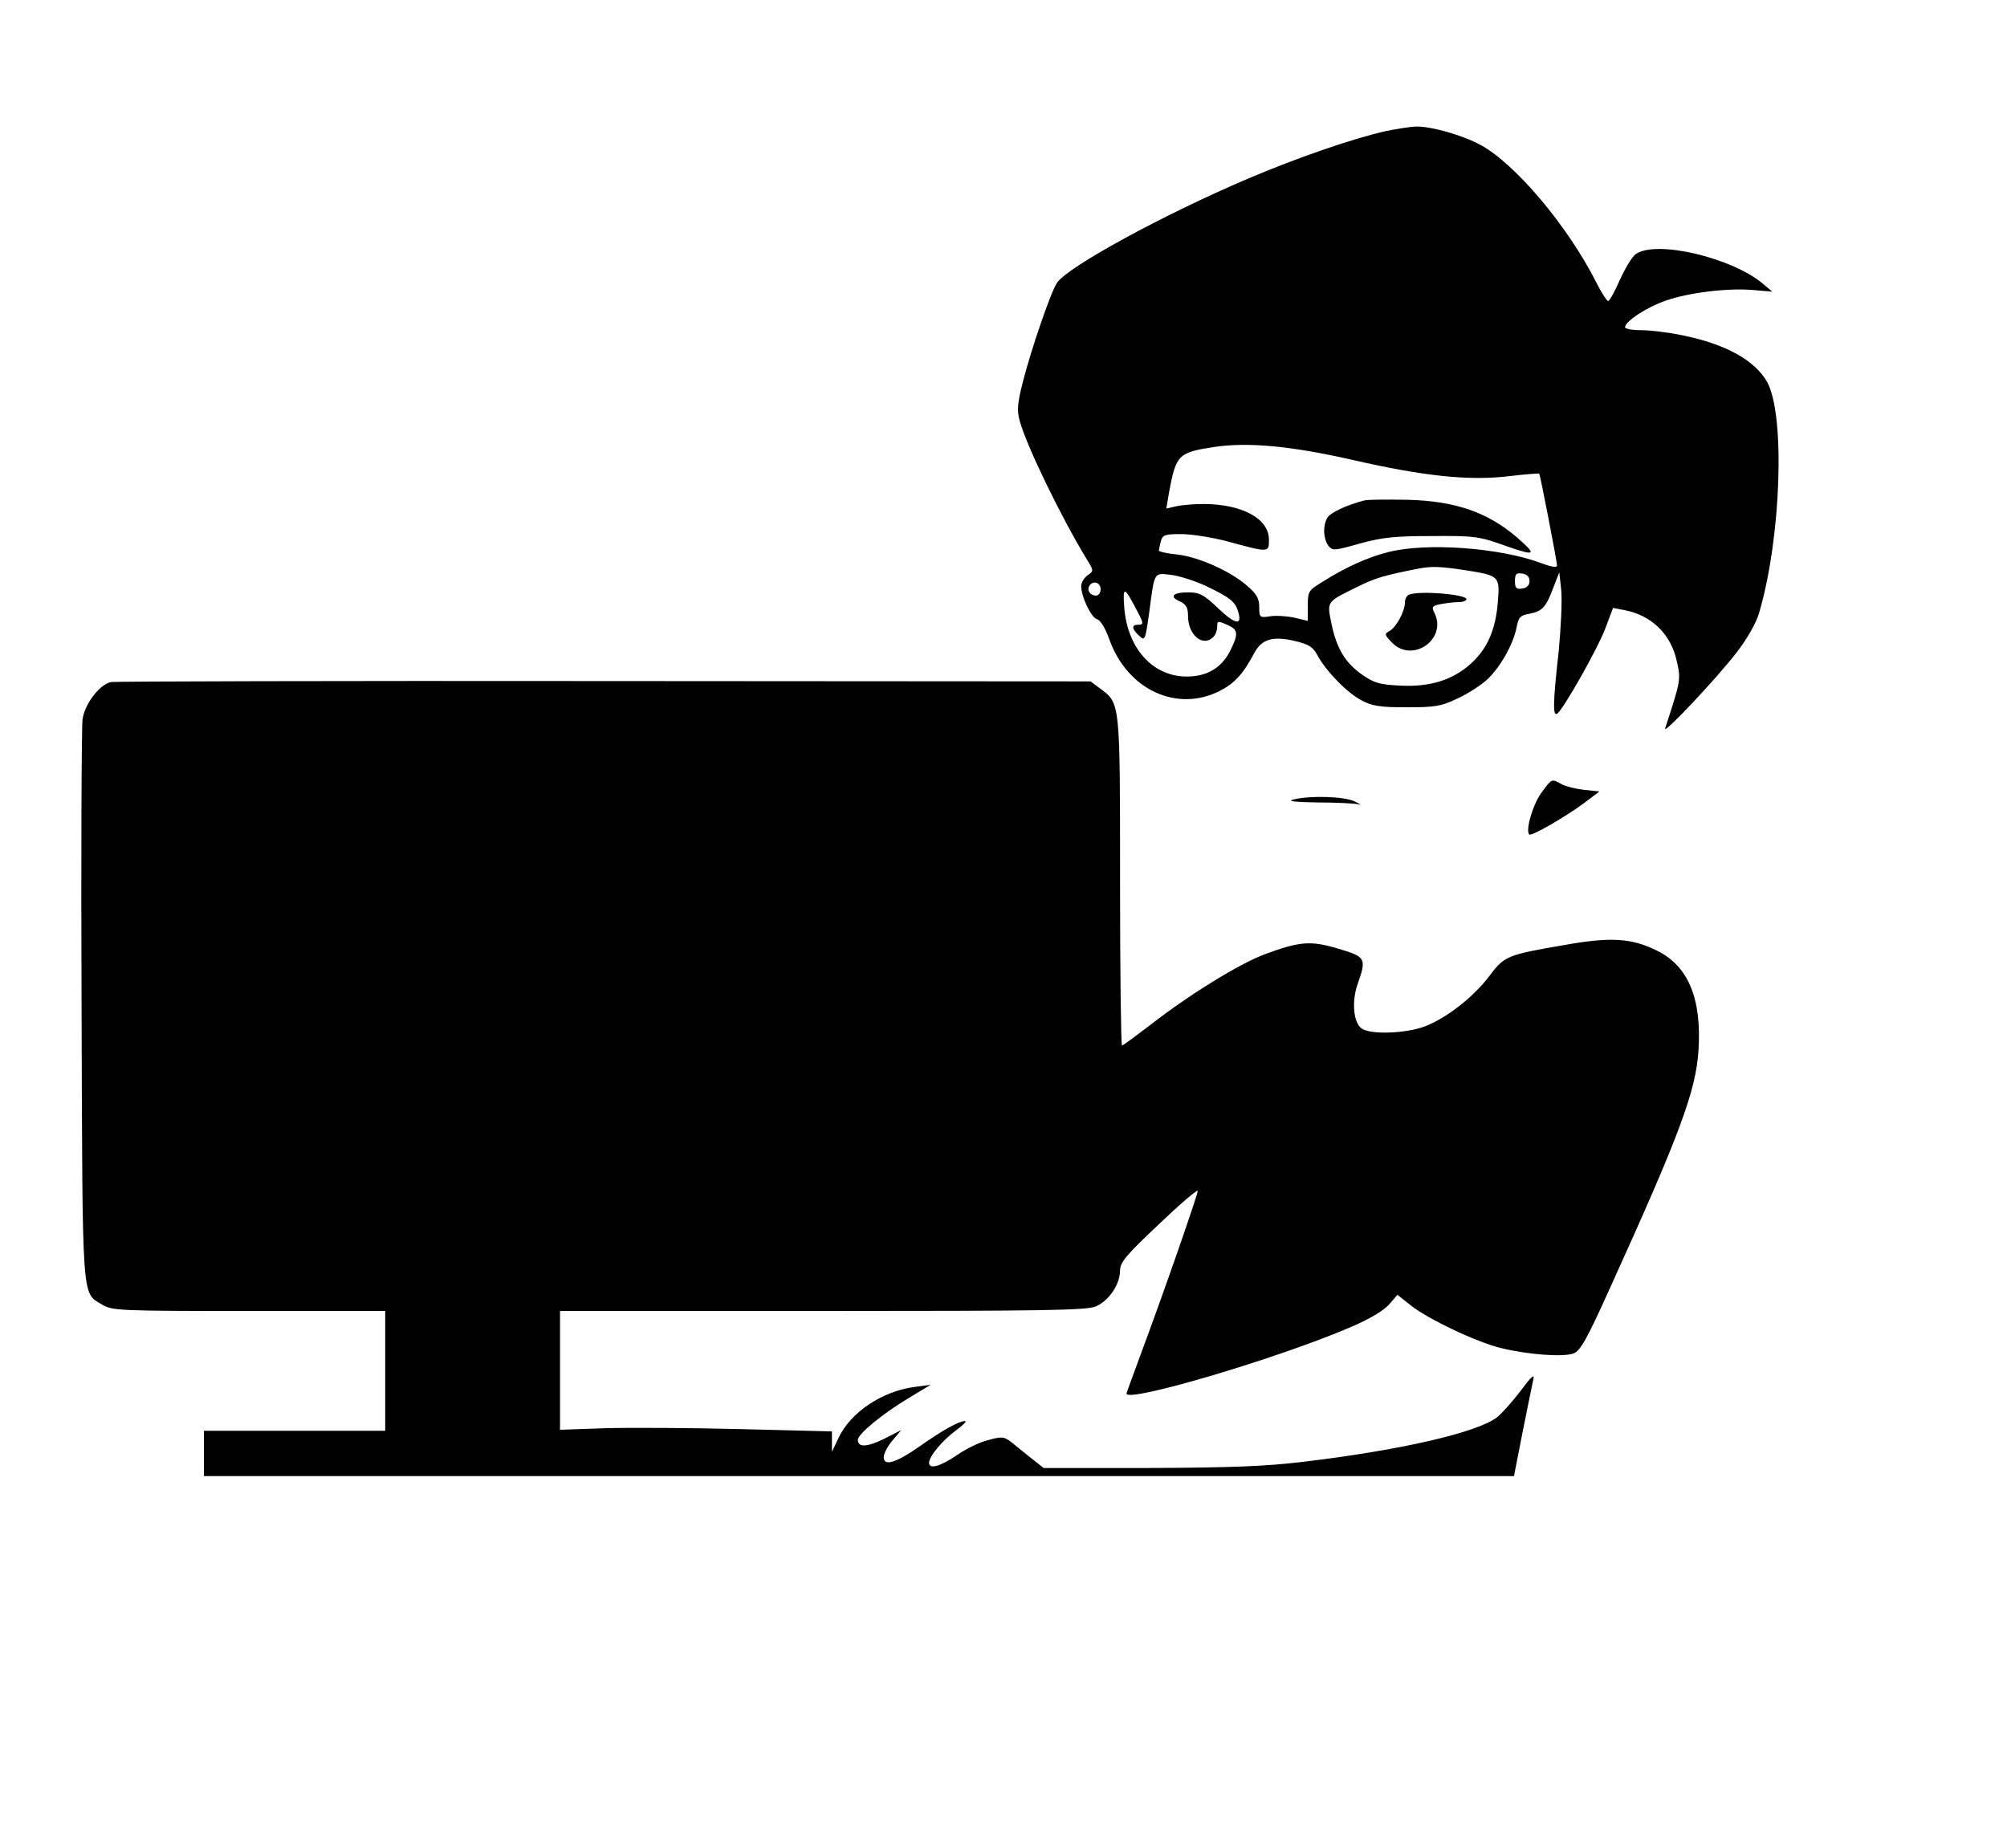 <?xml version="1.0" standalone="no"?>
<!DOCTYPE svg PUBLIC "-//W3C//DTD SVG 20010904//EN"
 "http://www.w3.org/TR/2001/REC-SVG-20010904/DTD/svg10.dtd">
<svg version="1.0" xmlns="http://www.w3.org/2000/svg"
 width="620pt" height="571pt" viewBox="0 0 620 571"
 preserveAspectRatio="xMidYMid meet">

<g transform="translate(0,571) scale(0.1,-0.1)"
fill="#000000" stroke="none">
<path d="M4281 5305 c-98 -22 -271 -81 -426 -147 -261 -111 -558 -273 -590
-322 -19 -29 -78 -200 -105 -305 -17 -67 -19 -89 -10 -121 21 -77 127 -296
208 -429 21 -34 21 -35 2 -48 -11 -8 -20 -23 -20 -33 0 -34 31 -98 49 -103 10
-2 26 -28 39 -65 56 -153 207 -223 339 -157 47 24 73 52 109 120 22 40 56 50
119 36 47 -11 60 -18 74 -44 26 -49 92 -117 136 -140 33 -18 57 -22 140 -22
87 0 107 3 155 26 31 14 72 40 91 57 41 36 84 111 94 164 6 31 11 37 40 42 40
8 51 20 74 82 l18 46 6 -56 c3 -31 -1 -116 -8 -189 -18 -159 -18 -200 -5 -192
18 11 127 203 150 266 l23 61 36 -7 c83 -16 143 -74 161 -158 13 -56 12 -60
-36 -207 -8 -23 160 155 222 236 31 40 60 91 68 120 69 234 81 613 25 714 -38
67 -128 117 -261 144 -42 9 -100 16 -128 16 -27 0 -50 4 -50 9 0 18 67 62 125
82 71 25 193 40 271 33 l59 -5 -25 21 c-94 83 -333 140 -397 95 -11 -8 -33
-44 -49 -80 -16 -36 -32 -65 -36 -65 -4 0 -21 26 -37 58 -88 174 -250 366
-357 424 -57 31 -153 58 -199 57 -16 0 -59 -7 -94 -14z m-106 -1015 c221 -51
364 -66 487 -51 50 6 93 9 93 8 3 -4 55 -272 55 -284 0 -7 -16 -5 -48 7 -127
48 -357 65 -475 34 -63 -16 -132 -47 -204 -93 -41 -25 -43 -29 -43 -72 l0 -47
-42 10 c-24 5 -58 7 -75 4 -32 -5 -33 -3 -33 29 0 26 -8 40 -37 65 -52 46
-152 90 -217 97 -31 3 -56 9 -56 12 0 3 3 16 6 29 6 20 13 22 64 22 31 0 92
-10 136 -21 136 -37 134 -37 134 4 0 64 -81 109 -200 110 -30 0 -69 -3 -86 -7
l-31 -7 8 48 c22 119 29 125 139 142 105 16 239 3 425 -39z m348 -341 c109
-17 111 -18 104 -100 -7 -86 -33 -144 -84 -190 -56 -50 -126 -72 -218 -67 -62
3 -80 8 -116 33 -53 37 -80 81 -96 159 -14 69 -16 66 82 114 52 26 82 35 190
56 37 7 66 6 138 -5z m-798 -49 c73 -35 90 -48 99 -77 15 -46 -6 -44 -59 6
-46 44 -59 51 -94 51 -48 0 -60 -13 -26 -28 19 -9 25 -19 25 -45 0 -59 46 -97
78 -65 7 7 12 20 12 30 0 21 1 21 35 6 30 -14 31 -27 5 -79 -27 -53 -72 -79
-134 -79 -105 0 -183 87 -193 213 -5 67 0 66 37 -5 24 -45 24 -48 5 -48 -20 0
-19 -13 4 -34 18 -17 19 -14 31 71 17 130 14 123 68 117 26 -3 74 -19 107 -34z
m1000 15 c0 -13 -8 -21 -22 -23 -19 -3 -23 1 -23 23 0 22 4 26 23 23 14 -2 22
-10 22 -23z m-1325 -25 c0 -11 -6 -20 -14 -20 -18 0 -29 16 -21 30 11 18 35
11 35 -10z"/>
<path d="M4215 4164 c-55 -14 -106 -38 -115 -54 -14 -26 -12 -63 3 -85 13 -17
17 -17 98 6 70 19 107 23 224 23 131 1 145 -1 228 -31 92 -32 96 -28 33 27
-90 77 -189 112 -336 116 -63 1 -124 1 -135 -2z"/>
<path d="M4353 3873 c-7 -2 -13 -14 -13 -24 0 -27 -26 -76 -47 -88 -17 -9 -16
-12 6 -35 64 -68 175 11 131 93 -8 16 -5 20 22 25 17 3 41 6 54 6 13 0 24 4
24 9 0 15 -145 27 -177 14z"/>
<path d="M343 3603 c-35 -7 -81 -67 -88 -115 -3 -24 -5 -423 -3 -888 3 -926 0
-881 63 -920 31 -19 52 -20 454 -20 l421 0 0 -185 0 -185 -280 0 -280 0 0 -70
0 -70 2024 0 2023 0 27 138 c15 75 30 148 33 162 4 17 -8 6 -39 -36 -25 -33
-58 -70 -73 -82 -60 -47 -297 -102 -600 -138 -115 -14 -226 -18 -476 -19
l-325 0 -38 30 c-21 17 -49 39 -62 50 -22 17 -29 18 -72 6 -26 -6 -70 -28 -97
-47 -50 -34 -85 -44 -85 -23 0 20 42 70 83 100 22 16 35 29 28 29 -19 0 -70
-29 -137 -76 -75 -53 -114 -65 -114 -36 0 11 12 35 27 52 l27 32 -53 -27 c-53
-26 -81 -27 -81 -3 1 19 77 81 157 129 l68 41 -45 -6 c-103 -12 -204 -79 -241
-161 l-19 -40 0 31 0 32 -277 7 c-153 4 -342 5 -420 3 l-143 -5 0 183 0 184
810 0 c683 0 816 2 845 14 40 17 75 68 75 111 0 25 19 48 120 143 66 63 120
109 120 103 0 -12 -106 -317 -174 -499 -25 -68 -46 -125 -46 -127 0 -30 469
109 692 205 59 25 102 51 119 70 l26 30 39 -31 c53 -43 205 -115 279 -133 84
-21 195 -29 226 -17 21 8 41 43 113 203 216 475 265 608 273 734 10 160 -32
261 -130 308 -77 38 -142 42 -282 17 -181 -31 -187 -34 -234 -96 -50 -66 -132
-130 -200 -156 -59 -22 -168 -26 -195 -6 -25 18 -31 83 -12 137 28 80 25 84
-59 109 -86 26 -120 23 -228 -17 -78 -29 -234 -125 -353 -218 -46 -35 -85 -64
-88 -64 -3 0 -6 228 -6 508 0 559 1 549 -63 596 l-28 21 -1502 1 c-826 1
-1512 -1 -1524 -3z"/>
<path d="M4761 3260 c-26 -36 -49 -115 -37 -128 7 -6 108 52 168 96 l49 37
-48 5 c-26 3 -58 11 -70 18 -30 17 -29 17 -62 -28z"/>
<path d="M3995 3240 c-20 -5 6 -8 77 -9 58 0 115 -3 125 -6 10 -3 5 1 -12 9
-32 16 -138 19 -190 6z"/>
</g>
</svg>
